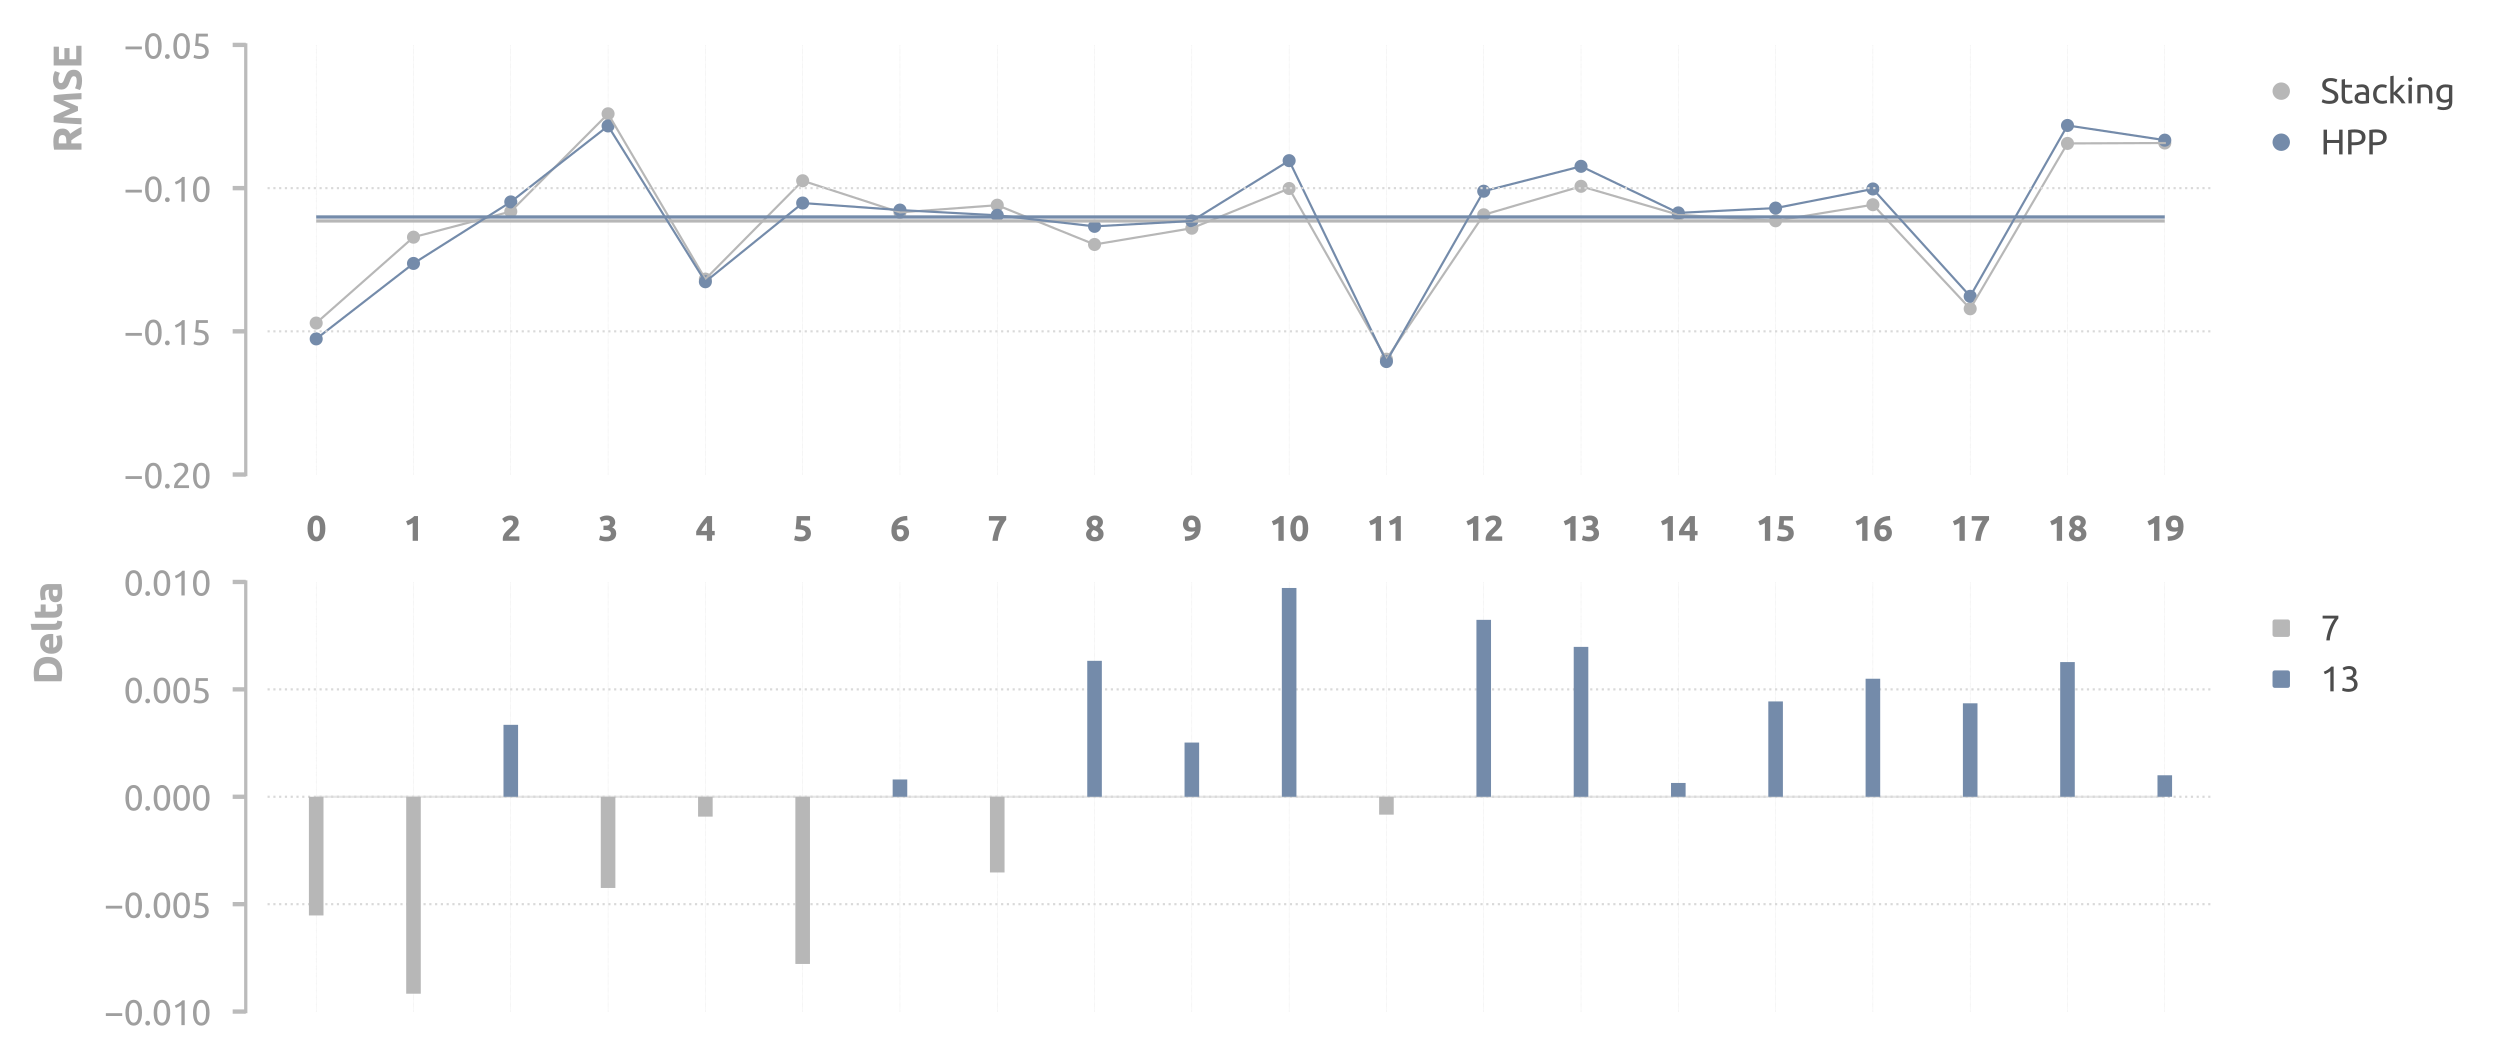 <?xml version="1.0" encoding="utf-8" standalone="no"?>
<!DOCTYPE svg PUBLIC "-//W3C//DTD SVG 1.1//EN"
  "http://www.w3.org/Graphics/SVG/1.1/DTD/svg11.dtd">
<svg xmlns:xlink="http://www.w3.org/1999/xlink" width="573.52pt" height="243.847pt" viewBox="0 0 573.52 243.847" xmlns="http://www.w3.org/2000/svg" version="1.1">
 <defs>
  <style type="text/css">*{stroke-linejoin: round; stroke-linecap: butt}</style>
 </defs>
 <g id="figure_1">
  <g id="patch_1">
   <path d="M 0 243.847 
L 573.52 243.847 
L 573.52 0 
L 0 0 
L 0 243.847 
z
" style="fill: none"/>
  </g>
  <g id="axes_1">
   <g id="patch_2">
    <path d="M 61.378 108.864 
L 507.778 108.864 
L 507.778 10.304 
L 61.378 10.304 
L 61.378 108.864 
z
" style="fill: none"/>
   </g>
   <g id="matplotlib.axis_1">
    <g id="xtick_1">
     <g id="line2d_1">
      <path d="M 72.538 108.864 
L 72.538 10.304 
" clip-path="url(#p7fbb2b6775)" style="fill: none; stroke-dasharray: 0.1,0.165; stroke-dashoffset: 0; stroke: #cccccc; stroke-width: 0.1"/>
     </g>
     <g id="text_1">
      <!-- 0 -->
      <g style="fill: #7f7f7f" transform="translate(70.267 124.071) scale(0.08 -0.08)">
       <defs>
        <path id="Ubuntu-Bold-30" d="M 3418 2227 
Q 3418 1107 2992 508 
Q 2566 -90 1818 -90 
Q 1069 -90 643 508 
Q 218 1107 218 2227 
Q 218 2784 330 3213 
Q 442 3642 653 3936 
Q 864 4230 1158 4384 
Q 1453 4538 1818 4538 
Q 2566 4538 2992 3939 
Q 3418 3341 3418 2227 
z
M 2445 2227 
Q 2445 2560 2413 2832 
Q 2381 3104 2310 3302 
Q 2240 3501 2118 3609 
Q 1997 3718 1818 3718 
Q 1638 3718 1520 3609 
Q 1402 3501 1328 3302 
Q 1254 3104 1222 2832 
Q 1190 2560 1190 2227 
Q 1190 1894 1222 1619 
Q 1254 1344 1328 1145 
Q 1402 947 1520 838 
Q 1638 730 1818 730 
Q 1997 730 2118 838 
Q 2240 947 2310 1145 
Q 2381 1344 2413 1619 
Q 2445 1894 2445 2227 
z
" transform="scale(0.016)"/>
       </defs>
       <use xlink:href="#Ubuntu-Bold-30"/>
      </g>
     </g>
    </g>
    <g id="xtick_2">
     <g id="line2d_2">
      <path d="M 94.858 108.864 
L 94.858 10.304 
" clip-path="url(#p7fbb2b6775)" style="fill: none; stroke-dasharray: 0.1,0.165; stroke-dashoffset: 0; stroke: #cccccc; stroke-width: 0.1"/>
     </g>
     <g id="text_2">
      <!-- 1 -->
      <g style="fill: #7f7f7f" transform="translate(92.587 124.071) scale(0.08 -0.08)">
       <defs>
        <path id="Ubuntu-Bold-31" d="M 448 3514 
Q 634 3590 835 3689 
Q 1037 3789 1229 3907 
Q 1421 4026 1597 4157 
Q 1773 4288 1914 4435 
L 2579 4435 
L 2579 0 
L 1626 0 
L 1626 3194 
Q 1434 3066 1197 2960 
Q 960 2854 736 2778 
L 448 3514 
z
" transform="scale(0.016)"/>
       </defs>
       <use xlink:href="#Ubuntu-Bold-31"/>
      </g>
     </g>
    </g>
    <g id="xtick_3">
     <g id="line2d_3">
      <path d="M 117.178 108.864 
L 117.178 10.304 
" clip-path="url(#p7fbb2b6775)" style="fill: none; stroke-dasharray: 0.1,0.165; stroke-dashoffset: 0; stroke: #cccccc; stroke-width: 0.1"/>
     </g>
     <g id="text_3">
      <!-- 2 -->
      <g style="fill: #7f7f7f" transform="translate(114.907 124.071) scale(0.08 -0.08)">
       <defs>
        <path id="Ubuntu-Bold-32" d="M 3174 3270 
Q 3174 3027 3078 2803 
Q 2982 2579 2828 2371 
Q 2675 2163 2483 1971 
Q 2291 1779 2106 1606 
Q 2010 1517 1898 1405 
Q 1786 1293 1683 1177 
Q 1581 1062 1501 963 
Q 1421 864 1402 800 
L 3309 800 
L 3309 0 
L 352 0 
Q 339 70 339 179 
Q 339 288 339 333 
Q 339 640 438 896 
Q 538 1152 698 1373 
Q 858 1594 1059 1786 
Q 1261 1978 1459 2170 
Q 1613 2317 1747 2448 
Q 1882 2579 1984 2704 
Q 2086 2829 2144 2953 
Q 2202 3078 2202 3206 
Q 2202 3488 2042 3603 
Q 1882 3718 1645 3718 
Q 1472 3718 1321 3664 
Q 1171 3610 1046 3536 
Q 922 3462 832 3388 
Q 742 3315 698 3270 
L 224 3936 
Q 506 4198 880 4368 
Q 1254 4538 1683 4538 
Q 2074 4538 2355 4448 
Q 2637 4358 2819 4195 
Q 3002 4032 3088 3798 
Q 3174 3565 3174 3270 
z
" transform="scale(0.016)"/>
       </defs>
       <use xlink:href="#Ubuntu-Bold-32"/>
      </g>
     </g>
    </g>
    <g id="xtick_4">
     <g id="line2d_4">
      <path d="M 139.498 108.864 
L 139.498 10.304 
" clip-path="url(#p7fbb2b6775)" style="fill: none; stroke-dasharray: 0.1,0.165; stroke-dashoffset: 0; stroke: #cccccc; stroke-width: 0.1"/>
     </g>
     <g id="text_4">
      <!-- 3 -->
      <g style="fill: #7f7f7f" transform="translate(137.227 124.071) scale(0.08 -0.08)">
       <defs>
        <path id="Ubuntu-Bold-33" d="M 1459 -96 
Q 1286 -96 1094 -73 
Q 902 -51 723 -12 
Q 544 26 397 70 
Q 250 115 166 154 
L 352 947 
Q 518 877 777 797 
Q 1037 717 1421 717 
Q 1862 717 2067 883 
Q 2272 1050 2272 1331 
Q 2272 1504 2198 1622 
Q 2125 1741 1997 1814 
Q 1869 1888 1693 1917 
Q 1517 1946 1318 1946 
L 947 1946 
L 947 2714 
L 1370 2714 
Q 1510 2714 1641 2739 
Q 1773 2765 1875 2825 
Q 1978 2886 2038 2992 
Q 2099 3098 2099 3258 
Q 2099 3379 2048 3468 
Q 1997 3558 1917 3616 
Q 1837 3674 1731 3702 
Q 1626 3731 1517 3731 
Q 1242 3731 1008 3648 
Q 774 3565 582 3443 
L 243 4141 
Q 346 4205 483 4275 
Q 621 4346 787 4403 
Q 954 4461 1142 4499 
Q 1331 4538 1542 4538 
Q 1933 4538 2217 4445 
Q 2502 4352 2688 4182 
Q 2874 4013 2963 3785 
Q 3053 3558 3053 3290 
Q 3053 3027 2905 2780 
Q 2758 2534 2509 2406 
Q 2854 2266 3043 1987 
Q 3232 1709 3232 1318 
Q 3232 1011 3129 752 
Q 3027 493 2809 304 
Q 2592 115 2256 9 
Q 1920 -96 1459 -96 
z
" transform="scale(0.016)"/>
       </defs>
       <use xlink:href="#Ubuntu-Bold-33"/>
      </g>
     </g>
    </g>
    <g id="xtick_5">
     <g id="line2d_5">
      <path d="M 161.818 108.864 
L 161.818 10.304 
" clip-path="url(#p7fbb2b6775)" style="fill: none; stroke-dasharray: 0.1,0.165; stroke-dashoffset: 0; stroke: #cccccc; stroke-width: 0.1"/>
     </g>
     <g id="text_5">
      <!-- 4 -->
      <g style="fill: #7f7f7f" transform="translate(159.547 124.071) scale(0.08 -0.08)">
       <defs>
        <path id="Ubuntu-Bold-34" d="M 2042 3270 
Q 1792 2944 1510 2560 
Q 1229 2176 1037 1773 
L 2042 1773 
L 2042 3270 
z
M 2976 4435 
L 2976 1773 
L 3450 1773 
L 3450 992 
L 2976 992 
L 2976 0 
L 2042 0 
L 2042 992 
L 128 992 
L 128 1690 
Q 269 1971 480 2326 
Q 691 2682 950 3056 
Q 1210 3430 1498 3788 
Q 1786 4147 2074 4435 
L 2976 4435 
z
" transform="scale(0.016)"/>
       </defs>
       <use xlink:href="#Ubuntu-Bold-34"/>
      </g>
     </g>
    </g>
    <g id="xtick_6">
     <g id="line2d_6">
      <path d="M 184.138 108.864 
L 184.138 10.304 
" clip-path="url(#p7fbb2b6775)" style="fill: none; stroke-dasharray: 0.1,0.165; stroke-dashoffset: 0; stroke: #cccccc; stroke-width: 0.1"/>
     </g>
     <g id="text_6">
      <!-- 5 -->
      <g style="fill: #7f7f7f" transform="translate(181.867 124.071) scale(0.08 -0.08)">
       <defs>
        <path id="Ubuntu-Bold-35" d="M 2304 1306 
Q 2304 1491 2221 1635 
Q 2138 1779 1933 1875 
Q 1728 1971 1382 2022 
Q 1037 2074 512 2074 
Q 582 2669 627 3283 
Q 672 3898 698 4435 
L 3098 4435 
L 3098 3635 
L 1498 3635 
Q 1485 3405 1469 3190 
Q 1453 2976 1434 2816 
Q 2368 2752 2813 2377 
Q 3258 2003 3258 1338 
Q 3258 1030 3149 768 
Q 3040 506 2822 314 
Q 2605 122 2275 13 
Q 1946 -96 1504 -96 
Q 1331 -96 1142 -73 
Q 954 -51 778 -16 
Q 602 19 461 57 
Q 320 96 243 134 
L 416 922 
Q 576 851 838 784 
Q 1101 717 1466 717 
Q 1907 717 2105 893 
Q 2304 1069 2304 1306 
z
" transform="scale(0.016)"/>
       </defs>
       <use xlink:href="#Ubuntu-Bold-35"/>
      </g>
     </g>
    </g>
    <g id="xtick_7">
     <g id="line2d_7">
      <path d="M 206.458 108.864 
L 206.458 10.304 
" clip-path="url(#p7fbb2b6775)" style="fill: none; stroke-dasharray: 0.1,0.165; stroke-dashoffset: 0; stroke: #cccccc; stroke-width: 0.1"/>
     </g>
     <g id="text_7">
      <!-- 6 -->
      <g style="fill: #7f7f7f" transform="translate(204.187 124.071) scale(0.08 -0.08)">
       <defs>
        <path id="Ubuntu-Bold-36" d="M 1754 2086 
Q 1613 2086 1453 2060 
Q 1293 2035 1203 1990 
Q 1203 1965 1200 1913 
Q 1197 1862 1197 1824 
Q 1197 1594 1229 1389 
Q 1261 1184 1337 1030 
Q 1414 877 1542 790 
Q 1670 704 1862 704 
Q 2022 704 2134 771 
Q 2246 838 2320 940 
Q 2394 1043 2429 1168 
Q 2464 1293 2464 1408 
Q 2464 1734 2301 1910 
Q 2138 2086 1754 2086 
z
M 1875 2829 
Q 2291 2829 2582 2717 
Q 2874 2605 3059 2413 
Q 3245 2221 3328 1965 
Q 3411 1709 3411 1421 
Q 3411 1165 3318 896 
Q 3226 627 3037 409 
Q 2848 192 2557 51 
Q 2266 -90 1869 -90 
Q 1069 -90 653 416 
Q 237 922 237 1811 
Q 237 2451 435 2944 
Q 634 3437 1002 3773 
Q 1370 4109 1891 4285 
Q 2413 4461 3066 4467 
Q 3078 4269 3091 4080 
Q 3104 3891 3117 3686 
Q 2790 3680 2505 3625 
Q 2221 3571 1987 3456 
Q 1754 3341 1581 3158 
Q 1408 2976 1312 2714 
Q 1453 2778 1600 2803 
Q 1747 2829 1875 2829 
z
" transform="scale(0.016)"/>
       </defs>
       <use xlink:href="#Ubuntu-Bold-36"/>
      </g>
     </g>
    </g>
    <g id="xtick_8">
     <g id="line2d_8">
      <path d="M 228.778 108.864 
L 228.778 10.304 
" clip-path="url(#p7fbb2b6775)" style="fill: none; stroke-dasharray: 0.1,0.165; stroke-dashoffset: 0; stroke: #cccccc; stroke-width: 0.1"/>
     </g>
     <g id="text_8">
      <!-- 7 -->
      <g style="fill: #7f7f7f" transform="translate(226.507 124.071) scale(0.08 -0.08)">
       <defs>
        <path id="Ubuntu-Bold-37" d="M 909 0 
Q 947 467 1068 972 
Q 1190 1478 1366 1964 
Q 1542 2451 1760 2883 
Q 1978 3315 2202 3629 
L 275 3629 
L 275 4442 
L 3379 4442 
L 3379 3750 
Q 3174 3526 2928 3129 
Q 2682 2733 2461 2230 
Q 2240 1728 2077 1152 
Q 1914 576 1875 0 
L 909 0 
z
" transform="scale(0.016)"/>
       </defs>
       <use xlink:href="#Ubuntu-Bold-37"/>
      </g>
     </g>
    </g>
    <g id="xtick_9">
     <g id="line2d_9">
      <path d="M 251.098 108.864 
L 251.098 10.304 
" clip-path="url(#p7fbb2b6775)" style="fill: none; stroke-dasharray: 0.1,0.165; stroke-dashoffset: 0; stroke: #cccccc; stroke-width: 0.1"/>
     </g>
     <g id="text_9">
      <!-- 8 -->
      <g style="fill: #7f7f7f" transform="translate(248.827 124.071) scale(0.08 -0.08)">
       <defs>
        <path id="Ubuntu-Bold-38" d="M 3392 1235 
Q 3392 947 3293 707 
Q 3194 467 2995 288 
Q 2797 109 2499 9 
Q 2202 -90 1811 -90 
Q 1363 -90 1065 35 
Q 768 160 585 345 
Q 403 531 326 752 
Q 250 973 250 1158 
Q 250 1350 301 1510 
Q 352 1670 441 1801 
Q 531 1933 643 2041 
Q 755 2150 883 2246 
Q 608 2470 477 2688 
Q 346 2906 346 3245 
Q 346 3501 451 3737 
Q 557 3974 749 4150 
Q 941 4326 1213 4432 
Q 1485 4538 1818 4538 
Q 2208 4538 2486 4426 
Q 2765 4314 2944 4141 
Q 3123 3968 3203 3753 
Q 3283 3539 3283 3328 
Q 3283 3021 3120 2755 
Q 2957 2490 2714 2336 
Q 3078 2099 3235 1840 
Q 3392 1581 3392 1235 
z
M 1178 1197 
Q 1178 1120 1213 1027 
Q 1248 934 1325 857 
Q 1402 781 1523 729 
Q 1645 678 1818 678 
Q 2150 678 2304 838 
Q 2458 998 2458 1197 
Q 2458 1344 2390 1459 
Q 2323 1574 2208 1660 
Q 2093 1747 1936 1814 
Q 1779 1882 1600 1939 
Q 1421 1805 1299 1625 
Q 1178 1446 1178 1197 
z
M 2362 3302 
Q 2362 3373 2333 3453 
Q 2304 3533 2237 3603 
Q 2170 3674 2067 3722 
Q 1965 3770 1818 3770 
Q 1677 3770 1574 3725 
Q 1472 3680 1405 3606 
Q 1338 3533 1306 3449 
Q 1274 3366 1274 3290 
Q 1274 3085 1424 2905 
Q 1574 2726 1939 2598 
Q 2144 2726 2253 2892 
Q 2362 3059 2362 3302 
z
" transform="scale(0.016)"/>
       </defs>
       <use xlink:href="#Ubuntu-Bold-38"/>
      </g>
     </g>
    </g>
    <g id="xtick_10">
     <g id="line2d_10">
      <path d="M 273.418 108.864 
L 273.418 10.304 
" clip-path="url(#p7fbb2b6775)" style="fill: none; stroke-dasharray: 0.1,0.165; stroke-dashoffset: 0; stroke: #cccccc; stroke-width: 0.1"/>
     </g>
     <g id="text_10">
      <!-- 9 -->
      <g style="fill: #7f7f7f" transform="translate(271.147 124.071) scale(0.08 -0.08)">
       <defs>
        <path id="Ubuntu-Bold-39" d="M 1850 2381 
Q 1997 2381 2157 2409 
Q 2317 2438 2394 2490 
L 2394 2547 
Q 2394 2573 2397 2598 
Q 2400 2624 2400 2643 
Q 2394 2874 2362 3075 
Q 2330 3277 2253 3427 
Q 2176 3578 2045 3664 
Q 1914 3750 1722 3750 
Q 1568 3750 1453 3686 
Q 1338 3622 1267 3520 
Q 1197 3418 1161 3296 
Q 1126 3174 1126 3059 
Q 1126 2714 1296 2547 
Q 1466 2381 1850 2381 
z
M 2317 1760 
Q 2182 1696 2019 1667 
Q 1856 1638 1741 1638 
Q 1325 1638 1030 1737 
Q 736 1837 547 2019 
Q 358 2202 268 2458 
Q 179 2714 179 3021 
Q 179 3277 265 3545 
Q 352 3814 537 4035 
Q 723 4256 1008 4400 
Q 1293 4544 1696 4544 
Q 2522 4544 2941 4035 
Q 3360 3526 3360 2573 
Q 3360 1946 3197 1466 
Q 3034 986 2691 659 
Q 2349 333 1817 163 
Q 1286 -6 557 -13 
Q 550 192 537 384 
Q 525 576 512 781 
Q 877 787 1171 835 
Q 1466 883 1690 995 
Q 1914 1107 2070 1292 
Q 2227 1478 2317 1760 
z
" transform="scale(0.016)"/>
       </defs>
       <use xlink:href="#Ubuntu-Bold-39"/>
      </g>
     </g>
    </g>
    <g id="xtick_11">
     <g id="line2d_11">
      <path d="M 295.738 108.864 
L 295.738 10.304 
" clip-path="url(#p7fbb2b6775)" style="fill: none; stroke-dasharray: 0.1,0.165; stroke-dashoffset: 0; stroke: #cccccc; stroke-width: 0.1"/>
     </g>
     <g id="text_11">
      <!-- 10 -->
      <g style="fill: #7f7f7f" transform="translate(291.195 124.071) scale(0.08 -0.08)">
       <use xlink:href="#Ubuntu-Bold-31"/>
       <use xlink:href="#Ubuntu-Bold-30" x="56.8"/>
      </g>
     </g>
    </g>
    <g id="xtick_12">
     <g id="line2d_12">
      <path d="M 318.058 108.864 
L 318.058 10.304 
" clip-path="url(#p7fbb2b6775)" style="fill: none; stroke-dasharray: 0.1,0.165; stroke-dashoffset: 0; stroke: #cccccc; stroke-width: 0.1"/>
     </g>
     <g id="text_12">
      <!-- 11 -->
      <g style="fill: #7f7f7f" transform="translate(313.515 124.071) scale(0.08 -0.08)">
       <use xlink:href="#Ubuntu-Bold-31"/>
       <use xlink:href="#Ubuntu-Bold-31" x="56.8"/>
      </g>
     </g>
    </g>
    <g id="xtick_13">
     <g id="line2d_13">
      <path d="M 340.378 108.864 
L 340.378 10.304 
" clip-path="url(#p7fbb2b6775)" style="fill: none; stroke-dasharray: 0.1,0.165; stroke-dashoffset: 0; stroke: #cccccc; stroke-width: 0.1"/>
     </g>
     <g id="text_13">
      <!-- 12 -->
      <g style="fill: #7f7f7f" transform="translate(335.835 124.071) scale(0.08 -0.08)">
       <use xlink:href="#Ubuntu-Bold-31"/>
       <use xlink:href="#Ubuntu-Bold-32" x="56.8"/>
      </g>
     </g>
    </g>
    <g id="xtick_14">
     <g id="line2d_14">
      <path d="M 362.698 108.864 
L 362.698 10.304 
" clip-path="url(#p7fbb2b6775)" style="fill: none; stroke-dasharray: 0.1,0.165; stroke-dashoffset: 0; stroke: #cccccc; stroke-width: 0.1"/>
     </g>
     <g id="text_14">
      <!-- 13 -->
      <g style="fill: #7f7f7f" transform="translate(358.155 124.071) scale(0.08 -0.08)">
       <use xlink:href="#Ubuntu-Bold-31"/>
       <use xlink:href="#Ubuntu-Bold-33" x="56.8"/>
      </g>
     </g>
    </g>
    <g id="xtick_15">
     <g id="line2d_15">
      <path d="M 385.018 108.864 
L 385.018 10.304 
" clip-path="url(#p7fbb2b6775)" style="fill: none; stroke-dasharray: 0.1,0.165; stroke-dashoffset: 0; stroke: #cccccc; stroke-width: 0.1"/>
     </g>
     <g id="text_15">
      <!-- 14 -->
      <g style="fill: #7f7f7f" transform="translate(380.475 124.071) scale(0.08 -0.08)">
       <use xlink:href="#Ubuntu-Bold-31"/>
       <use xlink:href="#Ubuntu-Bold-34" x="56.8"/>
      </g>
     </g>
    </g>
    <g id="xtick_16">
     <g id="line2d_16">
      <path d="M 407.338 108.864 
L 407.338 10.304 
" clip-path="url(#p7fbb2b6775)" style="fill: none; stroke-dasharray: 0.1,0.165; stroke-dashoffset: 0; stroke: #cccccc; stroke-width: 0.1"/>
     </g>
     <g id="text_16">
      <!-- 15 -->
      <g style="fill: #7f7f7f" transform="translate(402.795 124.071) scale(0.08 -0.08)">
       <use xlink:href="#Ubuntu-Bold-31"/>
       <use xlink:href="#Ubuntu-Bold-35" x="56.8"/>
      </g>
     </g>
    </g>
    <g id="xtick_17">
     <g id="line2d_17">
      <path d="M 429.658 108.864 
L 429.658 10.304 
" clip-path="url(#p7fbb2b6775)" style="fill: none; stroke-dasharray: 0.1,0.165; stroke-dashoffset: 0; stroke: #cccccc; stroke-width: 0.1"/>
     </g>
     <g id="text_17">
      <!-- 16 -->
      <g style="fill: #7f7f7f" transform="translate(425.115 124.071) scale(0.08 -0.08)">
       <use xlink:href="#Ubuntu-Bold-31"/>
       <use xlink:href="#Ubuntu-Bold-36" x="56.8"/>
      </g>
     </g>
    </g>
    <g id="xtick_18">
     <g id="line2d_18">
      <path d="M 451.978 108.864 
L 451.978 10.304 
" clip-path="url(#p7fbb2b6775)" style="fill: none; stroke-dasharray: 0.1,0.165; stroke-dashoffset: 0; stroke: #cccccc; stroke-width: 0.1"/>
     </g>
     <g id="text_18">
      <!-- 17 -->
      <g style="fill: #7f7f7f" transform="translate(447.435 124.071) scale(0.08 -0.08)">
       <use xlink:href="#Ubuntu-Bold-31"/>
       <use xlink:href="#Ubuntu-Bold-37" x="56.8"/>
      </g>
     </g>
    </g>
    <g id="xtick_19">
     <g id="line2d_19">
      <path d="M 474.298 108.864 
L 474.298 10.304 
" clip-path="url(#p7fbb2b6775)" style="fill: none; stroke-dasharray: 0.1,0.165; stroke-dashoffset: 0; stroke: #cccccc; stroke-width: 0.1"/>
     </g>
     <g id="text_19">
      <!-- 18 -->
      <g style="fill: #7f7f7f" transform="translate(469.755 124.071) scale(0.08 -0.08)">
       <use xlink:href="#Ubuntu-Bold-31"/>
       <use xlink:href="#Ubuntu-Bold-38" x="56.8"/>
      </g>
     </g>
    </g>
    <g id="xtick_20">
     <g id="line2d_20">
      <path d="M 496.618 108.864 
L 496.618 10.304 
" clip-path="url(#p7fbb2b6775)" style="fill: none; stroke-dasharray: 0.1,0.165; stroke-dashoffset: 0; stroke: #cccccc; stroke-width: 0.1"/>
     </g>
     <g id="text_20">
      <!-- 19 -->
      <g style="fill: #7f7f7f" transform="translate(492.075 124.071) scale(0.08 -0.08)">
       <use xlink:href="#Ubuntu-Bold-31"/>
       <use xlink:href="#Ubuntu-Bold-39" x="56.8"/>
      </g>
     </g>
    </g>
   </g>
   <g id="matplotlib.axis_2">
    <g id="ytick_1">
     <g id="line2d_21">
      <defs>
       <path id="m2877e80058" d="M 0 0 
L -3 0 
" style="stroke: #bbbbbb"/>
      </defs>
      <g>
       <use xlink:href="#m2877e80058" x="56.378" y="108.864" style="fill: #bbbbbb; stroke: #bbbbbb"/>
      </g>
     </g>
     <g id="text_21">
      <!-- −0.20 -->
      <g style="fill: #9f9f9f" transform="translate(28.361 111.968) scale(0.08 -0.08)">
       <defs>
        <path id="Ubuntu-2212" d="M 339 2138 
L 3270 2138 
L 3270 1632 
L 339 1632 
L 339 2138 
z
" transform="scale(0.016)"/>
        <path id="Ubuntu-30" d="M 320 2221 
Q 320 3334 713 3936 
Q 1107 4538 1805 4538 
Q 2502 4538 2896 3936 
Q 3290 3334 3290 2221 
Q 3290 1107 2896 505 
Q 2502 -96 1805 -96 
Q 1107 -96 713 505 
Q 320 1107 320 2221 
z
M 2662 2221 
Q 2662 2586 2620 2912 
Q 2579 3238 2480 3481 
Q 2381 3725 2214 3869 
Q 2048 4013 1805 4013 
Q 1562 4013 1395 3869 
Q 1229 3725 1129 3481 
Q 1030 3238 988 2912 
Q 947 2586 947 2221 
Q 947 1856 988 1529 
Q 1030 1203 1129 960 
Q 1229 717 1395 573 
Q 1562 429 1805 429 
Q 2048 429 2214 573 
Q 2381 717 2480 960 
Q 2579 1203 2620 1529 
Q 2662 1856 2662 2221 
z
" transform="scale(0.016)"/>
        <path id="Ubuntu-2e" d="M 1216 346 
Q 1216 173 1101 45 
Q 986 -83 787 -83 
Q 589 -83 473 45 
Q 358 173 358 346 
Q 358 518 473 646 
Q 589 774 787 774 
Q 986 774 1101 646 
Q 1216 518 1216 346 
z
" transform="scale(0.016)"/>
        <path id="Ubuntu-32" d="M 2989 3302 
Q 2989 3072 2896 2857 
Q 2803 2643 2649 2435 
Q 2496 2227 2304 2025 
Q 2112 1824 1920 1632 
Q 1811 1523 1667 1376 
Q 1523 1229 1395 1069 
Q 1267 909 1180 761 
Q 1094 614 1094 506 
L 3136 506 
L 3136 0 
L 448 0 
Q 442 38 442 76 
Q 442 115 442 147 
Q 442 448 541 707 
Q 640 966 800 1196 
Q 960 1427 1158 1632 
Q 1357 1837 1549 2029 
Q 1709 2182 1853 2332 
Q 1997 2483 2109 2633 
Q 2221 2784 2288 2944 
Q 2355 3104 2355 3283 
Q 2355 3475 2294 3609 
Q 2234 3744 2131 3833 
Q 2029 3923 1891 3964 
Q 1754 4006 1600 4006 
Q 1414 4006 1260 3955 
Q 1107 3904 985 3837 
Q 864 3770 781 3696 
Q 698 3622 653 3584 
L 358 4006 
Q 416 4070 531 4163 
Q 646 4256 806 4339 
Q 966 4422 1164 4480 
Q 1363 4538 1594 4538 
Q 2291 4538 2640 4214 
Q 2989 3891 2989 3302 
z
" transform="scale(0.016)"/>
       </defs>
       <use xlink:href="#Ubuntu-2212"/>
       <use xlink:href="#Ubuntu-30" x="56.4"/>
       <use xlink:href="#Ubuntu-2e" x="112.8"/>
       <use xlink:href="#Ubuntu-32" x="137.4"/>
       <use xlink:href="#Ubuntu-30" x="193.8"/>
      </g>
     </g>
    </g>
    <g id="ytick_2">
     <g id="line2d_22">
      <g>
       <use xlink:href="#m2877e80058" x="56.378" y="76.01" style="fill: #bbbbbb; stroke: #bbbbbb"/>
      </g>
     </g>
     <g id="text_22">
      <!-- −0.15 -->
      <g style="fill: #9f9f9f" transform="translate(28.361 79.114) scale(0.08 -0.08)">
       <defs>
        <path id="Ubuntu-31" d="M 595 3520 
Q 960 3661 1305 3881 
Q 1651 4102 1939 4435 
L 2362 4435 
L 2362 0 
L 1766 0 
L 1766 3610 
Q 1690 3539 1578 3462 
Q 1466 3386 1334 3315 
Q 1203 3245 1059 3181 
Q 915 3117 781 3072 
L 595 3520 
z
" transform="scale(0.016)"/>
        <path id="Ubuntu-35" d="M 1274 2726 
Q 2240 2688 2691 2304 
Q 3142 1920 3142 1261 
Q 3142 966 3043 716 
Q 2944 467 2742 288 
Q 2541 109 2233 6 
Q 1926 -96 1504 -96 
Q 1338 -96 1165 -70 
Q 992 -45 845 -6 
Q 698 32 582 70 
Q 467 109 416 134 
L 531 653 
Q 640 602 886 518 
Q 1133 435 1491 435 
Q 1779 435 1974 499 
Q 2170 563 2291 672 
Q 2413 781 2467 925 
Q 2522 1069 2522 1229 
Q 2522 1472 2438 1661 
Q 2355 1850 2144 1978 
Q 1933 2106 1581 2173 
Q 1229 2240 691 2240 
Q 730 2554 752 2829 
Q 774 3104 793 3366 
Q 813 3629 825 3888 
Q 838 4147 851 4435 
L 2989 4435 
L 2989 3930 
L 1370 3930 
Q 1363 3834 1350 3670 
Q 1338 3507 1325 3331 
Q 1312 3155 1299 2988 
Q 1286 2822 1274 2726 
z
" transform="scale(0.016)"/>
       </defs>
       <use xlink:href="#Ubuntu-2212"/>
       <use xlink:href="#Ubuntu-30" x="56.4"/>
       <use xlink:href="#Ubuntu-2e" x="112.8"/>
       <use xlink:href="#Ubuntu-31" x="137.4"/>
       <use xlink:href="#Ubuntu-35" x="193.8"/>
      </g>
     </g>
    </g>
    <g id="ytick_3">
     <g id="line2d_23">
      <g>
       <use xlink:href="#m2877e80058" x="56.378" y="43.157" style="fill: #bbbbbb; stroke: #bbbbbb"/>
      </g>
     </g>
     <g id="text_23">
      <!-- −0.10 -->
      <g style="fill: #9f9f9f" transform="translate(28.361 46.261) scale(0.08 -0.08)">
       <use xlink:href="#Ubuntu-2212"/>
       <use xlink:href="#Ubuntu-30" x="56.4"/>
       <use xlink:href="#Ubuntu-2e" x="112.8"/>
       <use xlink:href="#Ubuntu-31" x="137.4"/>
       <use xlink:href="#Ubuntu-30" x="193.8"/>
      </g>
     </g>
    </g>
    <g id="ytick_4">
     <g id="line2d_24">
      <g>
       <use xlink:href="#m2877e80058" x="56.378" y="10.304" style="fill: #bbbbbb; stroke: #bbbbbb"/>
      </g>
     </g>
     <g id="text_24">
      <!-- −0.05 -->
      <g style="fill: #9f9f9f" transform="translate(28.361 13.408) scale(0.08 -0.08)">
       <use xlink:href="#Ubuntu-2212"/>
       <use xlink:href="#Ubuntu-30" x="56.4"/>
       <use xlink:href="#Ubuntu-2e" x="112.8"/>
       <use xlink:href="#Ubuntu-30" x="137.4"/>
       <use xlink:href="#Ubuntu-35" x="193.8"/>
      </g>
     </g>
    </g>
    <g id="text_25">
     <!-- RMSE -->
     <g style="fill: #aaaaaa" transform="translate(18.696 35.072) rotate(-90) scale(0.09 -0.09)">
      <defs>
       <path id="Ubuntu-Bold-52" d="M 1811 4486 
Q 2810 4486 3341 4131 
Q 3872 3776 3872 3027 
Q 3872 2560 3657 2269 
Q 3443 1978 3040 1811 
Q 3174 1645 3321 1430 
Q 3469 1216 3613 982 
Q 3757 749 3891 496 
Q 4026 243 4141 0 
L 3021 0 
Q 2899 218 2774 442 
Q 2650 666 2518 877 
Q 2387 1088 2259 1277 
Q 2131 1466 2003 1619 
L 1510 1619 
L 1510 0 
L 512 0 
L 512 4371 
Q 838 4435 1187 4460 
Q 1536 4486 1811 4486 
z
M 1869 3635 
Q 1760 3635 1673 3628 
Q 1587 3622 1510 3616 
L 1510 2413 
L 1792 2413 
Q 2355 2413 2598 2553 
Q 2842 2694 2842 3034 
Q 2842 3360 2595 3497 
Q 2349 3635 1869 3635 
z
" transform="scale(0.016)"/>
       <path id="Ubuntu-Bold-4d" d="M 1690 4435 
Q 1805 4224 1955 3913 
Q 2106 3603 2269 3241 
Q 2432 2880 2592 2502 
Q 2752 2125 2893 1792 
Q 3034 2125 3194 2502 
Q 3354 2880 3517 3241 
Q 3680 3603 3830 3913 
Q 3981 4224 4096 4435 
L 5005 4435 
Q 5069 3994 5123 3446 
Q 5178 2899 5219 2307 
Q 5261 1715 5296 1120 
Q 5331 525 5357 0 
L 4384 0 
Q 4365 646 4333 1408 
Q 4301 2170 4237 2944 
Q 4122 2675 3981 2348 
Q 3840 2022 3702 1696 
Q 3565 1370 3437 1072 
Q 3309 774 3219 563 
L 2522 563 
Q 2432 774 2304 1072 
Q 2176 1370 2038 1696 
Q 1901 2022 1760 2348 
Q 1619 2675 1504 2944 
Q 1440 2170 1408 1408 
Q 1376 646 1357 0 
L 384 0 
Q 410 525 445 1120 
Q 480 1715 521 2307 
Q 563 2899 617 3446 
Q 672 3994 736 4435 
L 1690 4435 
z
" transform="scale(0.016)"/>
       <path id="Ubuntu-Bold-53" d="M 1722 762 
Q 1933 762 2070 797 
Q 2208 832 2291 893 
Q 2374 954 2406 1037 
Q 2438 1120 2438 1222 
Q 2438 1440 2233 1584 
Q 2029 1728 1530 1894 
Q 1312 1971 1094 2070 
Q 877 2170 704 2320 
Q 531 2470 422 2684 
Q 314 2899 314 3206 
Q 314 3514 429 3760 
Q 544 4006 755 4179 
Q 966 4352 1267 4445 
Q 1568 4538 1946 4538 
Q 2394 4538 2720 4442 
Q 3046 4346 3258 4230 
L 2970 3443 
Q 2784 3539 2557 3612 
Q 2330 3686 2010 3686 
Q 1651 3686 1494 3587 
Q 1338 3488 1338 3283 
Q 1338 3162 1395 3078 
Q 1453 2995 1558 2928 
Q 1664 2861 1801 2806 
Q 1939 2752 2106 2694 
Q 2451 2566 2707 2441 
Q 2963 2317 3132 2150 
Q 3302 1984 3385 1760 
Q 3469 1536 3469 1216 
Q 3469 595 3033 252 
Q 2598 -90 1722 -90 
Q 1427 -90 1190 -54 
Q 954 -19 771 32 
Q 589 83 457 140 
Q 326 198 237 250 
L 518 1043 
Q 717 934 1008 848 
Q 1299 762 1722 762 
z
" transform="scale(0.016)"/>
       <path id="Ubuntu-Bold-45" d="M 512 0 
L 512 4435 
L 3507 4435 
L 3507 3597 
L 1510 3597 
L 1510 2726 
L 3283 2726 
L 3283 1907 
L 1510 1907 
L 1510 838 
L 3654 838 
L 3654 0 
L 512 0 
z
" transform="scale(0.016)"/>
      </defs>
      <use xlink:href="#Ubuntu-Bold-52"/>
      <use xlink:href="#Ubuntu-Bold-4d" x="66.7"/>
      <use xlink:href="#Ubuntu-Bold-53" x="156.4"/>
      <use xlink:href="#Ubuntu-Bold-45" x="214.6"/>
     </g>
    </g>
   </g>
   <g id="PathCollection_1">
    <defs>
     <path id="m0b61a136e9" d="M 0 1 
C 0.265 1 0.52 0.895 0.707 0.707 
C 0.895 0.52 1 0.265 1 0 
C 1 -0.265 0.895 -0.52 0.707 -0.707 
C 0.52 -0.895 0.265 -1 0 -1 
C -0.265 -1 -0.52 -0.895 -0.707 -0.707 
C -0.895 -0.52 -1 -0.265 -1 0 
C -1 0.265 -0.895 0.52 -0.707 0.707 
C -0.52 0.895 -0.265 1 0 1 
z
" style="stroke: #b7b7b7"/>
    </defs>
    <g clip-path="url(#p7fbb2b6775)">
     <use xlink:href="#m0b61a136e9" x="72.538" y="74.112" style="fill: #b7b7b7; stroke: #b7b7b7"/>
     <use xlink:href="#m0b61a136e9" x="94.858" y="54.409" style="fill: #b7b7b7; stroke: #b7b7b7"/>
     <use xlink:href="#m0b61a136e9" x="117.178" y="48.52" style="fill: #b7b7b7; stroke: #b7b7b7"/>
     <use xlink:href="#m0b61a136e9" x="139.498" y="26.104" style="fill: #b7b7b7; stroke: #b7b7b7"/>
     <use xlink:href="#m0b61a136e9" x="161.818" y="64.026" style="fill: #b7b7b7; stroke: #b7b7b7"/>
     <use xlink:href="#m0b61a136e9" x="184.138" y="41.466" style="fill: #b7b7b7; stroke: #b7b7b7"/>
     <use xlink:href="#m0b61a136e9" x="206.458" y="48.721" style="fill: #b7b7b7; stroke: #b7b7b7"/>
     <use xlink:href="#m0b61a136e9" x="228.778" y="47.073" style="fill: #b7b7b7; stroke: #b7b7b7"/>
     <use xlink:href="#m0b61a136e9" x="251.098" y="56.086" style="fill: #b7b7b7; stroke: #b7b7b7"/>
     <use xlink:href="#m0b61a136e9" x="273.418" y="52.355" style="fill: #b7b7b7; stroke: #b7b7b7"/>
     <use xlink:href="#m0b61a136e9" x="295.738" y="43.241" style="fill: #b7b7b7; stroke: #b7b7b7"/>
     <use xlink:href="#m0b61a136e9" x="318.058" y="82.4" style="fill: #b7b7b7; stroke: #b7b7b7"/>
     <use xlink:href="#m0b61a136e9" x="340.378" y="49.276" style="fill: #b7b7b7; stroke: #b7b7b7"/>
     <use xlink:href="#m0b61a136e9" x="362.698" y="42.741" style="fill: #b7b7b7; stroke: #b7b7b7"/>
     <use xlink:href="#m0b61a136e9" x="385.018" y="49.263" style="fill: #b7b7b7; stroke: #b7b7b7"/>
     <use xlink:href="#m0b61a136e9" x="407.338" y="50.65" style="fill: #b7b7b7; stroke: #b7b7b7"/>
     <use xlink:href="#m0b61a136e9" x="429.658" y="46.961" style="fill: #b7b7b7; stroke: #b7b7b7"/>
     <use xlink:href="#m0b61a136e9" x="451.978" y="70.836" style="fill: #b7b7b7; stroke: #b7b7b7"/>
     <use xlink:href="#m0b61a136e9" x="474.298" y="32.901" style="fill: #b7b7b7; stroke: #b7b7b7"/>
     <use xlink:href="#m0b61a136e9" x="496.618" y="32.81" style="fill: #b7b7b7; stroke: #b7b7b7"/>
    </g>
   </g>
   <g id="PathCollection_2">
    <defs>
     <path id="mf9f6820b5e" d="M 0 1 
C 0.265 1 0.52 0.895 0.707 0.707 
C 0.895 0.52 1 0.265 1 0 
C 1 -0.265 0.895 -0.52 0.707 -0.707 
C 0.52 -0.895 0.265 -1 0 -1 
C -0.265 -1 -0.52 -0.895 -0.707 -0.707 
C -0.895 -0.52 -1 -0.265 -1 0 
C -1 0.265 -0.895 0.52 -0.707 0.707 
C -0.52 0.895 -0.265 1 0 1 
z
" style="stroke: #748baa"/>
    </defs>
    <g clip-path="url(#p7fbb2b6775)">
     <use xlink:href="#mf9f6820b5e" x="72.538" y="77.743" style="fill: #748baa; stroke: #748baa"/>
     <use xlink:href="#mf9f6820b5e" x="94.858" y="60.434" style="fill: #748baa; stroke: #748baa"/>
     <use xlink:href="#mf9f6820b5e" x="117.178" y="46.32" style="fill: #748baa; stroke: #748baa"/>
     <use xlink:href="#mf9f6820b5e" x="139.498" y="28.894" style="fill: #748baa; stroke: #748baa"/>
     <use xlink:href="#mf9f6820b5e" x="161.818" y="64.634" style="fill: #748baa; stroke: #748baa"/>
     <use xlink:href="#mf9f6820b5e" x="184.138" y="46.58" style="fill: #748baa; stroke: #748baa"/>
     <use xlink:href="#mf9f6820b5e" x="206.458" y="48.192" style="fill: #748baa; stroke: #748baa"/>
     <use xlink:href="#mf9f6820b5e" x="228.778" y="49.389" style="fill: #748baa; stroke: #748baa"/>
     <use xlink:href="#mf9f6820b5e" x="251.098" y="51.928" style="fill: #748baa; stroke: #748baa"/>
     <use xlink:href="#mf9f6820b5e" x="273.418" y="50.697" style="fill: #748baa; stroke: #748baa"/>
     <use xlink:href="#mf9f6820b5e" x="295.738" y="36.855" style="fill: #748baa; stroke: #748baa"/>
     <use xlink:href="#mf9f6820b5e" x="318.058" y="82.947" style="fill: #748baa; stroke: #748baa"/>
     <use xlink:href="#mf9f6820b5e" x="340.378" y="43.864" style="fill: #748baa; stroke: #748baa"/>
     <use xlink:href="#mf9f6820b5e" x="362.698" y="38.156" style="fill: #748baa; stroke: #748baa"/>
     <use xlink:href="#mf9f6820b5e" x="385.018" y="48.84" style="fill: #748baa; stroke: #748baa"/>
     <use xlink:href="#mf9f6820b5e" x="407.338" y="47.734" style="fill: #748baa; stroke: #748baa"/>
     <use xlink:href="#mf9f6820b5e" x="429.658" y="43.351" style="fill: #748baa; stroke: #748baa"/>
     <use xlink:href="#mf9f6820b5e" x="451.978" y="67.977" style="fill: #748baa; stroke: #748baa"/>
     <use xlink:href="#mf9f6820b5e" x="474.298" y="28.781" style="fill: #748baa; stroke: #748baa"/>
     <use xlink:href="#mf9f6820b5e" x="496.618" y="32.153" style="fill: #748baa; stroke: #748baa"/>
    </g>
   </g>
   <g id="line2d_25">
    <path d="M 72.538 74.112 
L 94.858 54.409 
L 117.178 48.52 
L 139.498 26.104 
L 161.818 64.026 
L 184.138 41.466 
L 206.458 48.721 
L 228.778 47.073 
L 251.098 56.086 
L 273.418 52.355 
L 295.738 43.241 
L 318.058 82.4 
L 340.378 49.276 
L 362.698 42.741 
L 385.018 49.263 
L 407.338 50.65 
L 429.658 46.961 
L 451.978 70.836 
L 474.298 32.901 
L 496.618 32.81 
" clip-path="url(#p7fbb2b6775)" style="fill: none; stroke: #b7b7b7; stroke-width: 0.5; stroke-linecap: square"/>
   </g>
   <g id="LineCollection_1">
    <path d="M 72.538 50.698 
L 496.618 50.698 
" clip-path="url(#p7fbb2b6775)" style="fill: none; stroke: #b7b7b7; stroke-width: 0.75"/>
   </g>
   <g id="line2d_26">
    <path d="M 72.538 77.743 
L 94.858 60.434 
L 117.178 46.32 
L 139.498 28.894 
L 161.818 64.634 
L 184.138 46.58 
L 206.458 48.192 
L 228.778 49.389 
L 251.098 51.928 
L 273.418 50.697 
L 295.738 36.855 
L 318.058 82.947 
L 340.378 43.864 
L 362.698 38.156 
L 385.018 48.84 
L 407.338 47.734 
L 429.658 43.351 
L 451.978 67.977 
L 474.298 28.781 
L 496.618 32.153 
" clip-path="url(#p7fbb2b6775)" style="fill: none; stroke: #748baa; stroke-width: 0.5; stroke-linecap: square"/>
   </g>
   <g id="LineCollection_2">
    <path d="M 72.538 49.773 
L 496.618 49.773 
" clip-path="url(#p7fbb2b6775)" style="fill: none; stroke: #748baa; stroke-width: 0.75"/>
   </g>
   <g id="line2d_27">
    <path d="M 61.378 76.01 
L 507.778 76.01 
" clip-path="url(#p7fbb2b6775)" style="fill: none; stroke-dasharray: 0.5,0.825; stroke-dashoffset: 0; stroke: #d9d9d9; stroke-width: 0.5"/>
   </g>
   <g id="line2d_28">
    <path d="M 61.378 43.157 
L 507.778 43.157 
" clip-path="url(#p7fbb2b6775)" style="fill: none; stroke-dasharray: 0.5,0.825; stroke-dashoffset: 0; stroke: #d9d9d9; stroke-width: 0.5"/>
   </g>
   <g id="patch_3">
    <path d="M 56.378 108.864 
L 56.378 10.304 
" style="fill: none; stroke: #bbbbbb; stroke-width: 0.75; stroke-linejoin: miter; stroke-linecap: square"/>
   </g>
   <g id="legend_1">
    <g id="line2d_29">
     <defs>
      <path id="m8e679a0a1f" d="M 0 1.5 
C 0.398 1.5 0.779 1.342 1.061 1.061 
C 1.342 0.779 1.5 0.398 1.5 0 
C 1.5 -0.398 1.342 -0.779 1.061 -1.061 
C 0.779 -1.342 0.398 -1.5 0 -1.5 
C -0.398 -1.5 -0.779 -1.342 -1.061 -1.061 
C -1.342 -0.779 -1.5 -0.398 -1.5 0 
C -1.5 0.398 -1.342 0.779 -1.061 1.061 
C -0.779 1.342 -0.398 1.5 0 1.5 
z
" style="stroke: #b7b7b7"/>
     </defs>
     <g>
      <use xlink:href="#m8e679a0a1f" x="523.335" y="20.911" style="fill: #b7b7b7; stroke: #b7b7b7"/>
     </g>
    </g>
    <g id="text_26">
     <!-- Stacking -->
     <g style="fill: #4c4c4c" transform="translate(532.335 23.711) scale(0.08 -0.08)">
      <defs>
       <path id="Ubuntu-53" d="M 1581 442 
Q 2554 442 2554 1107 
Q 2554 1312 2467 1456 
Q 2381 1600 2233 1705 
Q 2086 1811 1897 1888 
Q 1709 1965 1498 2042 
Q 1254 2125 1036 2230 
Q 819 2336 659 2480 
Q 499 2624 406 2822 
Q 314 3021 314 3302 
Q 314 3885 710 4211 
Q 1107 4538 1805 4538 
Q 2208 4538 2537 4451 
Q 2867 4365 3021 4262 
L 2822 3757 
Q 2688 3840 2422 3920 
Q 2157 4000 1805 4000 
Q 1626 4000 1472 3961 
Q 1318 3923 1203 3846 
Q 1088 3770 1021 3651 
Q 954 3533 954 3373 
Q 954 3194 1024 3072 
Q 1094 2950 1222 2857 
Q 1350 2765 1520 2688 
Q 1690 2611 1894 2534 
Q 2182 2419 2422 2304 
Q 2662 2189 2838 2029 
Q 3014 1869 3110 1648 
Q 3206 1427 3206 1114 
Q 3206 531 2780 217 
Q 2355 -96 1581 -96 
Q 1318 -96 1097 -61 
Q 877 -26 704 22 
Q 531 70 406 124 
Q 282 179 211 218 
L 397 730 
Q 544 646 845 544 
Q 1146 442 1581 442 
z
" transform="scale(0.016)"/>
       <path id="Ubuntu-74" d="M 1069 3328 
L 2330 3328 
L 2330 2829 
L 1069 2829 
L 1069 1293 
Q 1069 1043 1107 880 
Q 1146 717 1222 624 
Q 1299 531 1414 492 
Q 1530 454 1683 454 
Q 1952 454 2115 515 
Q 2278 576 2342 602 
L 2458 109 
Q 2368 64 2144 -3 
Q 1920 -70 1632 -70 
Q 1293 -70 1072 16 
Q 851 102 716 275 
Q 582 448 528 701 
Q 474 954 474 1286 
L 474 4256 
L 1069 4358 
L 1069 3328 
z
" transform="scale(0.016)"/>
       <path id="Ubuntu-61" d="M 1638 429 
Q 1850 429 2013 438 
Q 2176 448 2285 474 
L 2285 1466 
Q 2221 1498 2077 1520 
Q 1933 1542 1728 1542 
Q 1594 1542 1443 1523 
Q 1293 1504 1168 1443 
Q 1043 1382 960 1276 
Q 877 1171 877 998 
Q 877 678 1081 553 
Q 1286 429 1638 429 
z
M 1587 3411 
Q 1946 3411 2192 3318 
Q 2438 3226 2588 3056 
Q 2739 2886 2803 2652 
Q 2867 2419 2867 2138 
L 2867 58 
Q 2790 45 2652 22 
Q 2515 0 2342 -19 
Q 2170 -38 1968 -54 
Q 1766 -70 1568 -70 
Q 1286 -70 1049 -12 
Q 813 45 640 169 
Q 467 294 371 499 
Q 275 704 275 992 
Q 275 1267 387 1465 
Q 499 1664 691 1785 
Q 883 1907 1139 1964 
Q 1395 2022 1677 2022 
Q 1766 2022 1862 2012 
Q 1958 2003 2044 1987 
Q 2131 1971 2195 1958 
Q 2259 1946 2285 1939 
L 2285 2106 
Q 2285 2253 2253 2397 
Q 2221 2541 2137 2653 
Q 2054 2765 1910 2832 
Q 1766 2899 1536 2899 
Q 1242 2899 1021 2857 
Q 800 2816 691 2771 
L 621 3264 
Q 736 3315 1005 3363 
Q 1274 3411 1587 3411 
z
" transform="scale(0.016)"/>
       <path id="Ubuntu-63" d="M 1958 -77 
Q 1555 -77 1251 51 
Q 947 179 739 409 
Q 531 640 428 957 
Q 326 1274 326 1658 
Q 326 2042 438 2362 
Q 550 2682 755 2915 
Q 960 3149 1257 3280 
Q 1555 3411 1920 3411 
Q 2144 3411 2368 3372 
Q 2592 3334 2797 3251 
L 2662 2746 
Q 2528 2810 2352 2848 
Q 2176 2886 1978 2886 
Q 1478 2886 1212 2572 
Q 947 2259 947 1658 
Q 947 1389 1008 1165 
Q 1069 941 1200 781 
Q 1331 621 1536 534 
Q 1741 448 2035 448 
Q 2272 448 2464 493 
Q 2656 538 2765 589 
L 2848 90 
Q 2797 58 2701 29 
Q 2605 0 2483 -22 
Q 2362 -45 2224 -61 
Q 2086 -77 1958 -77 
z
" transform="scale(0.016)"/>
       <path id="Ubuntu-6b" d="M 1715 1830 
Q 1907 1683 2121 1465 
Q 2336 1248 2544 995 
Q 2752 742 2937 483 
Q 3123 224 3251 0 
L 2554 0 
Q 2419 224 2243 457 
Q 2067 691 1875 905 
Q 1683 1120 1484 1299 
Q 1286 1478 1107 1600 
L 1107 0 
L 512 0 
L 512 4864 
L 1107 4966 
L 1107 1933 
Q 1261 2086 1446 2272 
Q 1632 2458 1811 2650 
Q 1990 2842 2150 3018 
Q 2310 3194 2426 3328 
L 3123 3328 
Q 2976 3168 2803 2976 
Q 2630 2784 2444 2589 
Q 2259 2394 2070 2198 
Q 1882 2003 1715 1830 
z
" transform="scale(0.016)"/>
       <path id="Ubuntu-69" d="M 1107 0 
L 512 0 
L 512 3328 
L 1107 3328 
L 1107 0 
z
M 806 3930 
Q 646 3930 534 4035 
Q 422 4141 422 4320 
Q 422 4499 534 4604 
Q 646 4710 806 4710 
Q 966 4710 1078 4604 
Q 1190 4499 1190 4320 
Q 1190 4141 1078 4035 
Q 966 3930 806 3930 
z
" transform="scale(0.016)"/>
       <path id="Ubuntu-6e" d="M 512 3232 
Q 717 3283 1056 3340 
Q 1395 3398 1837 3398 
Q 2234 3398 2496 3286 
Q 2758 3174 2915 2972 
Q 3072 2771 3136 2489 
Q 3200 2208 3200 1869 
L 3200 0 
L 2605 0 
L 2605 1741 
Q 2605 2048 2563 2265 
Q 2522 2483 2426 2617 
Q 2330 2752 2170 2813 
Q 2010 2874 1773 2874 
Q 1677 2874 1574 2867 
Q 1472 2861 1379 2851 
Q 1286 2842 1212 2829 
Q 1139 2816 1107 2810 
L 1107 0 
L 512 0 
L 512 3232 
z
" transform="scale(0.016)"/>
       <path id="Ubuntu-67" d="M 2598 333 
Q 2522 282 2301 202 
Q 2080 122 1786 122 
Q 1485 122 1219 218 
Q 954 314 755 515 
Q 557 717 441 1017 
Q 326 1318 326 1734 
Q 326 2099 435 2403 
Q 544 2707 752 2928 
Q 960 3149 1261 3273 
Q 1562 3398 1939 3398 
Q 2355 3398 2665 3337 
Q 2976 3277 3187 3226 
L 3187 256 
Q 3187 -512 2790 -857 
Q 2394 -1203 1587 -1203 
Q 1274 -1203 995 -1152 
Q 717 -1101 512 -1030 
L 621 -512 
Q 800 -582 1059 -636 
Q 1318 -691 1600 -691 
Q 2131 -691 2364 -480 
Q 2598 -269 2598 192 
L 2598 333 
z
M 2592 2803 
Q 2502 2829 2352 2851 
Q 2202 2874 1946 2874 
Q 1466 2874 1206 2560 
Q 947 2246 947 1728 
Q 947 1440 1020 1235 
Q 1094 1030 1219 896 
Q 1344 762 1507 698 
Q 1670 634 1843 634 
Q 2080 634 2278 701 
Q 2477 768 2592 858 
L 2592 2803 
z
" transform="scale(0.016)"/>
      </defs>
      <use xlink:href="#Ubuntu-53"/>
      <use xlink:href="#Ubuntu-74" x="53.2"/>
      <use xlink:href="#Ubuntu-61" x="93.4"/>
      <use xlink:href="#Ubuntu-63" x="145.6"/>
      <use xlink:href="#Ubuntu-6b" x="192.1"/>
      <use xlink:href="#Ubuntu-69" x="244.3"/>
      <use xlink:href="#Ubuntu-6e" x="269.6"/>
      <use xlink:href="#Ubuntu-67" x="327"/>
     </g>
    </g>
    <g id="line2d_30">
     <defs>
      <path id="me14059a07c" d="M 0 1.5 
C 0.398 1.5 0.779 1.342 1.061 1.061 
C 1.342 0.779 1.5 0.398 1.5 0 
C 1.5 -0.398 1.342 -0.779 1.061 -1.061 
C 0.779 -1.342 0.398 -1.5 0 -1.5 
C -0.398 -1.5 -0.779 -1.342 -1.061 -1.061 
C -1.342 -0.779 -1.5 -0.398 -1.5 0 
C -1.5 0.398 -1.342 0.779 -1.061 1.061 
C -0.779 1.342 -0.398 1.5 0 1.5 
z
" style="stroke: #748baa"/>
     </defs>
     <g>
      <use xlink:href="#me14059a07c" x="523.335" y="32.623" style="fill: #748baa; stroke: #748baa"/>
     </g>
    </g>
    <g id="text_27">
     <!-- HPP -->
     <g style="fill: #4c4c4c" transform="translate(532.335 35.422) scale(0.08 -0.08)">
      <defs>
       <path id="Ubuntu-48" d="M 3341 4435 
L 3962 4435 
L 3962 0 
L 3341 0 
L 3341 2048 
L 1171 2048 
L 1171 0 
L 550 0 
L 550 4435 
L 1171 4435 
L 1171 2586 
L 3341 2586 
L 3341 4435 
z
" transform="scale(0.016)"/>
       <path id="Ubuntu-50" d="M 1728 4480 
Q 2662 4480 3164 4125 
Q 3667 3770 3667 3066 
Q 3667 2682 3529 2410 
Q 3392 2138 3133 1968 
Q 2874 1798 2502 1721 
Q 2131 1645 1664 1645 
L 1171 1645 
L 1171 0 
L 550 0 
L 550 4371 
Q 813 4435 1136 4457 
Q 1459 4480 1728 4480 
z
M 1779 3936 
Q 1382 3936 1171 3917 
L 1171 2176 
L 1638 2176 
Q 1958 2176 2214 2217 
Q 2470 2259 2646 2358 
Q 2822 2458 2918 2630 
Q 3014 2803 3014 3072 
Q 3014 3328 2915 3494 
Q 2816 3661 2646 3760 
Q 2477 3859 2253 3897 
Q 2029 3936 1779 3936 
z
" transform="scale(0.016)"/>
      </defs>
      <use xlink:href="#Ubuntu-48"/>
      <use xlink:href="#Ubuntu-50" x="70.5"/>
      <use xlink:href="#Ubuntu-50" x="131.3"/>
     </g>
    </g>
   </g>
  </g>
  <g id="axes_2">
   <g id="patch_4">
    <path d="M 61.378 232.064 
L 507.778 232.064 
L 507.778 133.504 
L 61.378 133.504 
L 61.378 232.064 
z
" style="fill: none"/>
   </g>
   <g id="matplotlib.axis_3">
    <g id="xtick_21">
     <g id="line2d_31">
      <path d="M 72.538 232.064 
L 72.538 133.504 
" clip-path="url(#pca84e6b848)" style="fill: none; stroke-dasharray: 0.1,0.165; stroke-dashoffset: 0; stroke: #cccccc; stroke-width: 0.1"/>
     </g>
    </g>
    <g id="xtick_22">
     <g id="line2d_32">
      <path d="M 94.858 232.064 
L 94.858 133.504 
" clip-path="url(#pca84e6b848)" style="fill: none; stroke-dasharray: 0.1,0.165; stroke-dashoffset: 0; stroke: #cccccc; stroke-width: 0.1"/>
     </g>
    </g>
    <g id="xtick_23">
     <g id="line2d_33">
      <path d="M 117.178 232.064 
L 117.178 133.504 
" clip-path="url(#pca84e6b848)" style="fill: none; stroke-dasharray: 0.1,0.165; stroke-dashoffset: 0; stroke: #cccccc; stroke-width: 0.1"/>
     </g>
    </g>
    <g id="xtick_24">
     <g id="line2d_34">
      <path d="M 139.498 232.064 
L 139.498 133.504 
" clip-path="url(#pca84e6b848)" style="fill: none; stroke-dasharray: 0.1,0.165; stroke-dashoffset: 0; stroke: #cccccc; stroke-width: 0.1"/>
     </g>
    </g>
    <g id="xtick_25">
     <g id="line2d_35">
      <path d="M 161.818 232.064 
L 161.818 133.504 
" clip-path="url(#pca84e6b848)" style="fill: none; stroke-dasharray: 0.1,0.165; stroke-dashoffset: 0; stroke: #cccccc; stroke-width: 0.1"/>
     </g>
    </g>
    <g id="xtick_26">
     <g id="line2d_36">
      <path d="M 184.138 232.064 
L 184.138 133.504 
" clip-path="url(#pca84e6b848)" style="fill: none; stroke-dasharray: 0.1,0.165; stroke-dashoffset: 0; stroke: #cccccc; stroke-width: 0.1"/>
     </g>
    </g>
    <g id="xtick_27">
     <g id="line2d_37">
      <path d="M 206.458 232.064 
L 206.458 133.504 
" clip-path="url(#pca84e6b848)" style="fill: none; stroke-dasharray: 0.1,0.165; stroke-dashoffset: 0; stroke: #cccccc; stroke-width: 0.1"/>
     </g>
    </g>
    <g id="xtick_28">
     <g id="line2d_38">
      <path d="M 228.778 232.064 
L 228.778 133.504 
" clip-path="url(#pca84e6b848)" style="fill: none; stroke-dasharray: 0.1,0.165; stroke-dashoffset: 0; stroke: #cccccc; stroke-width: 0.1"/>
     </g>
    </g>
    <g id="xtick_29">
     <g id="line2d_39">
      <path d="M 251.098 232.064 
L 251.098 133.504 
" clip-path="url(#pca84e6b848)" style="fill: none; stroke-dasharray: 0.1,0.165; stroke-dashoffset: 0; stroke: #cccccc; stroke-width: 0.1"/>
     </g>
    </g>
    <g id="xtick_30">
     <g id="line2d_40">
      <path d="M 273.418 232.064 
L 273.418 133.504 
" clip-path="url(#pca84e6b848)" style="fill: none; stroke-dasharray: 0.1,0.165; stroke-dashoffset: 0; stroke: #cccccc; stroke-width: 0.1"/>
     </g>
    </g>
    <g id="xtick_31">
     <g id="line2d_41">
      <path d="M 295.738 232.064 
L 295.738 133.504 
" clip-path="url(#pca84e6b848)" style="fill: none; stroke-dasharray: 0.1,0.165; stroke-dashoffset: 0; stroke: #cccccc; stroke-width: 0.1"/>
     </g>
    </g>
    <g id="xtick_32">
     <g id="line2d_42">
      <path d="M 318.058 232.064 
L 318.058 133.504 
" clip-path="url(#pca84e6b848)" style="fill: none; stroke-dasharray: 0.1,0.165; stroke-dashoffset: 0; stroke: #cccccc; stroke-width: 0.1"/>
     </g>
    </g>
    <g id="xtick_33">
     <g id="line2d_43">
      <path d="M 340.378 232.064 
L 340.378 133.504 
" clip-path="url(#pca84e6b848)" style="fill: none; stroke-dasharray: 0.1,0.165; stroke-dashoffset: 0; stroke: #cccccc; stroke-width: 0.1"/>
     </g>
    </g>
    <g id="xtick_34">
     <g id="line2d_44">
      <path d="M 362.698 232.064 
L 362.698 133.504 
" clip-path="url(#pca84e6b848)" style="fill: none; stroke-dasharray: 0.1,0.165; stroke-dashoffset: 0; stroke: #cccccc; stroke-width: 0.1"/>
     </g>
    </g>
    <g id="xtick_35">
     <g id="line2d_45">
      <path d="M 385.018 232.064 
L 385.018 133.504 
" clip-path="url(#pca84e6b848)" style="fill: none; stroke-dasharray: 0.1,0.165; stroke-dashoffset: 0; stroke: #cccccc; stroke-width: 0.1"/>
     </g>
    </g>
    <g id="xtick_36">
     <g id="line2d_46">
      <path d="M 407.338 232.064 
L 407.338 133.504 
" clip-path="url(#pca84e6b848)" style="fill: none; stroke-dasharray: 0.1,0.165; stroke-dashoffset: 0; stroke: #cccccc; stroke-width: 0.1"/>
     </g>
    </g>
    <g id="xtick_37">
     <g id="line2d_47">
      <path d="M 429.658 232.064 
L 429.658 133.504 
" clip-path="url(#pca84e6b848)" style="fill: none; stroke-dasharray: 0.1,0.165; stroke-dashoffset: 0; stroke: #cccccc; stroke-width: 0.1"/>
     </g>
    </g>
    <g id="xtick_38">
     <g id="line2d_48">
      <path d="M 451.978 232.064 
L 451.978 133.504 
" clip-path="url(#pca84e6b848)" style="fill: none; stroke-dasharray: 0.1,0.165; stroke-dashoffset: 0; stroke: #cccccc; stroke-width: 0.1"/>
     </g>
    </g>
    <g id="xtick_39">
     <g id="line2d_49">
      <path d="M 474.298 232.064 
L 474.298 133.504 
" clip-path="url(#pca84e6b848)" style="fill: none; stroke-dasharray: 0.1,0.165; stroke-dashoffset: 0; stroke: #cccccc; stroke-width: 0.1"/>
     </g>
    </g>
    <g id="xtick_40">
     <g id="line2d_50">
      <path d="M 496.618 232.064 
L 496.618 133.504 
" clip-path="url(#pca84e6b848)" style="fill: none; stroke-dasharray: 0.1,0.165; stroke-dashoffset: 0; stroke: #cccccc; stroke-width: 0.1"/>
     </g>
    </g>
   </g>
   <g id="matplotlib.axis_4">
    <g id="ytick_5">
     <g id="line2d_51">
      <g>
       <use xlink:href="#m2877e80058" x="56.378" y="232.064" style="fill: #bbbbbb; stroke: #bbbbbb"/>
      </g>
     </g>
     <g id="text_28">
      <!-- −0.010 -->
      <g style="fill: #9f9f9f" transform="translate(23.848 235.167) scale(0.08 -0.08)">
       <use xlink:href="#Ubuntu-2212"/>
       <use xlink:href="#Ubuntu-30" x="56.4"/>
       <use xlink:href="#Ubuntu-2e" x="112.8"/>
       <use xlink:href="#Ubuntu-30" x="137.4"/>
       <use xlink:href="#Ubuntu-31" x="193.8"/>
       <use xlink:href="#Ubuntu-30" x="250.2"/>
      </g>
     </g>
    </g>
    <g id="ytick_6">
     <g id="line2d_52">
      <g>
       <use xlink:href="#m2877e80058" x="56.378" y="207.424" style="fill: #bbbbbb; stroke: #bbbbbb"/>
      </g>
     </g>
     <g id="text_29">
      <!-- −0.005 -->
      <g style="fill: #9f9f9f" transform="translate(23.848 210.528) scale(0.08 -0.08)">
       <use xlink:href="#Ubuntu-2212"/>
       <use xlink:href="#Ubuntu-30" x="56.4"/>
       <use xlink:href="#Ubuntu-2e" x="112.8"/>
       <use xlink:href="#Ubuntu-30" x="137.4"/>
       <use xlink:href="#Ubuntu-30" x="193.8"/>
       <use xlink:href="#Ubuntu-35" x="250.2"/>
      </g>
     </g>
    </g>
    <g id="ytick_7">
     <g id="line2d_53">
      <g>
       <use xlink:href="#m2877e80058" x="56.378" y="182.784" style="fill: #bbbbbb; stroke: #bbbbbb"/>
      </g>
     </g>
     <g id="text_30">
      <!-- 0.000 -->
      <g style="fill: #9f9f9f" transform="translate(28.361 185.887) scale(0.08 -0.08)">
       <use xlink:href="#Ubuntu-30"/>
       <use xlink:href="#Ubuntu-2e" x="56.4"/>
       <use xlink:href="#Ubuntu-30" x="81"/>
       <use xlink:href="#Ubuntu-30" x="137.4"/>
       <use xlink:href="#Ubuntu-30" x="193.8"/>
      </g>
     </g>
    </g>
    <g id="ytick_8">
     <g id="line2d_54">
      <g>
       <use xlink:href="#m2877e80058" x="56.378" y="158.144" style="fill: #bbbbbb; stroke: #bbbbbb"/>
      </g>
     </g>
     <g id="text_31">
      <!-- 0.005 -->
      <g style="fill: #9f9f9f" transform="translate(28.361 161.248) scale(0.08 -0.08)">
       <use xlink:href="#Ubuntu-30"/>
       <use xlink:href="#Ubuntu-2e" x="56.4"/>
       <use xlink:href="#Ubuntu-30" x="81"/>
       <use xlink:href="#Ubuntu-30" x="137.4"/>
       <use xlink:href="#Ubuntu-35" x="193.8"/>
      </g>
     </g>
    </g>
    <g id="ytick_9">
     <g id="line2d_55">
      <g>
       <use xlink:href="#m2877e80058" x="56.378" y="133.504" style="fill: #bbbbbb; stroke: #bbbbbb"/>
      </g>
     </g>
     <g id="text_32">
      <!-- 0.010 -->
      <g style="fill: #9f9f9f" transform="translate(28.361 136.607) scale(0.08 -0.08)">
       <use xlink:href="#Ubuntu-30"/>
       <use xlink:href="#Ubuntu-2e" x="56.4"/>
       <use xlink:href="#Ubuntu-30" x="81"/>
       <use xlink:href="#Ubuntu-31" x="137.4"/>
       <use xlink:href="#Ubuntu-30" x="193.8"/>
      </g>
     </g>
    </g>
    <g id="text_33">
     <!-- Delta -->
     <g style="fill: #aaaaaa" transform="translate(14.183 157.03) rotate(-90) scale(0.09 -0.09)">
      <defs>
       <path id="Ubuntu-Bold-44" d="M 1510 813 
Q 1581 806 1673 803 
Q 1766 800 1894 800 
Q 2643 800 3004 1177 
Q 3366 1555 3366 2221 
Q 3366 2918 3020 3276 
Q 2675 3635 1926 3635 
Q 1824 3635 1715 3632 
Q 1606 3629 1510 3616 
L 1510 813 
z
M 4397 2221 
Q 4397 1645 4217 1216 
Q 4038 787 3708 505 
Q 3379 224 2905 83 
Q 2432 -58 1843 -58 
Q 1574 -58 1216 -35 
Q 858 -13 512 58 
L 512 4378 
Q 858 4442 1232 4464 
Q 1606 4486 1875 4486 
Q 2445 4486 2909 4358 
Q 3373 4230 3705 3955 
Q 4038 3680 4217 3251 
Q 4397 2822 4397 2221 
z
" transform="scale(0.016)"/>
       <path id="Ubuntu-Bold-65" d="M 288 1658 
Q 288 2106 425 2442 
Q 563 2778 787 3002 
Q 1011 3226 1302 3341 
Q 1594 3456 1901 3456 
Q 2618 3456 3034 3017 
Q 3450 2579 3450 1728 
Q 3450 1645 3443 1545 
Q 3437 1446 3430 1370 
L 1267 1370 
Q 1299 1075 1542 902 
Q 1786 730 2195 730 
Q 2458 730 2710 778 
Q 2963 826 3123 896 
L 3251 122 
Q 3174 83 3046 44 
Q 2918 6 2761 -22 
Q 2605 -51 2425 -70 
Q 2246 -90 2067 -90 
Q 1613 -90 1277 44 
Q 941 179 720 412 
Q 499 646 393 966 
Q 288 1286 288 1658 
z
M 2528 2022 
Q 2522 2144 2486 2259 
Q 2451 2374 2377 2464 
Q 2304 2554 2192 2611 
Q 2080 2669 1914 2669 
Q 1754 2669 1638 2614 
Q 1523 2560 1446 2470 
Q 1370 2381 1328 2262 
Q 1286 2144 1267 2022 
L 2528 2022 
z
" transform="scale(0.016)"/>
       <path id="Ubuntu-Bold-6c" d="M 1792 -64 
Q 1376 -58 1117 25 
Q 858 109 707 259 
Q 557 410 502 624 
Q 448 838 448 1107 
L 448 4813 
L 1402 4966 
L 1402 1299 
Q 1402 1171 1421 1068 
Q 1440 966 1494 896 
Q 1549 826 1651 781 
Q 1754 736 1926 723 
L 1792 -64 
z
" transform="scale(0.016)"/>
       <path id="Ubuntu-Bold-74" d="M 416 4205 
L 1370 4358 
L 1370 3366 
L 2515 3366 
L 2515 2573 
L 1370 2573 
L 1370 1389 
Q 1370 1088 1475 909 
Q 1581 730 1901 730 
Q 2054 730 2217 758 
Q 2381 787 2515 838 
L 2650 96 
Q 2477 26 2265 -25 
Q 2054 -77 1747 -77 
Q 1357 -77 1101 28 
Q 845 134 691 323 
Q 538 512 477 781 
Q 416 1050 416 1376 
L 416 4205 
z
" transform="scale(0.016)"/>
       <path id="Ubuntu-Bold-61" d="M 1734 666 
Q 1875 666 2003 672 
Q 2131 678 2208 691 
L 2208 1414 
Q 2150 1427 2035 1440 
Q 1920 1453 1824 1453 
Q 1690 1453 1571 1437 
Q 1453 1421 1363 1376 
Q 1274 1331 1222 1254 
Q 1171 1178 1171 1062 
Q 1171 838 1321 752 
Q 1472 666 1734 666 
z
M 1658 3456 
Q 2080 3456 2361 3360 
Q 2643 3264 2812 3085 
Q 2982 2906 3052 2650 
Q 3123 2394 3123 2080 
L 3123 96 
Q 2918 51 2553 -9 
Q 2189 -70 1670 -70 
Q 1344 -70 1078 -12 
Q 813 45 621 176 
Q 429 307 326 518 
Q 224 730 224 1037 
Q 224 1331 342 1536 
Q 461 1741 659 1862 
Q 858 1984 1114 2038 
Q 1370 2093 1645 2093 
Q 1830 2093 1974 2077 
Q 2118 2061 2208 2035 
L 2208 2125 
Q 2208 2368 2061 2515 
Q 1914 2662 1549 2662 
Q 1306 2662 1069 2627 
Q 832 2592 659 2528 
L 538 3296 
Q 621 3322 745 3350 
Q 870 3379 1017 3401 
Q 1165 3424 1328 3440 
Q 1491 3456 1658 3456 
z
" transform="scale(0.016)"/>
      </defs>
      <use xlink:href="#Ubuntu-Bold-44"/>
      <use xlink:href="#Ubuntu-Bold-65" x="73.7"/>
      <use xlink:href="#Ubuntu-Bold-6c" x="132.1"/>
      <use xlink:href="#Ubuntu-Bold-74" x="163.7"/>
      <use xlink:href="#Ubuntu-Bold-61" x="206.1"/>
     </g>
    </g>
   </g>
   <g id="LineCollection_3">
    <path d="M 72.538 182.784 
L 496.618 182.784 
" clip-path="url(#pca84e6b848)" style="fill: none; stroke: #e6e6e6; stroke-width: 0.5"/>
   </g>
   <g id="line2d_56">
    <path d="M 61.378 207.424 
L 507.778 207.424 
" clip-path="url(#pca84e6b848)" style="fill: none; stroke-dasharray: 0.5,0.825; stroke-dashoffset: 0; stroke: #d9d9d9; stroke-width: 0.5"/>
   </g>
   <g id="line2d_57">
    <path d="M 61.378 182.784 
L 507.778 182.784 
" clip-path="url(#pca84e6b848)" style="fill: none; stroke-dasharray: 0.5,0.825; stroke-dashoffset: 0; stroke: #d9d9d9; stroke-width: 0.5"/>
   </g>
   <g id="line2d_58">
    <path d="M 61.378 158.144 
L 507.778 158.144 
" clip-path="url(#pca84e6b848)" style="fill: none; stroke-dasharray: 0.5,0.825; stroke-dashoffset: 0; stroke: #d9d9d9; stroke-width: 0.5"/>
   </g>
   <g id="patch_5">
    <path d="M 56.378 232.064 
L 56.378 133.504 
" style="fill: none; stroke: #bbbbbb; stroke-width: 0.75; stroke-linejoin: miter; stroke-linecap: square"/>
   </g>
   <g id="legend_2">
    <g id="line2d_59">
     <defs>
      <path id="m6507a4be36" d="M -1.5 1.5 
L 1.5 1.5 
L 1.5 -1.5 
L -1.5 -1.5 
z
" style="stroke: #b7b7b7; stroke-linejoin: miter"/>
     </defs>
     <g>
      <use xlink:href="#m6507a4be36" x="523.335" y="144.111" style="fill: #b7b7b7; stroke: #b7b7b7; stroke-linejoin: miter"/>
     </g>
    </g>
    <g id="text_34">
     <!-- 7 -->
     <g style="fill: #4c4c4c" transform="translate(532.335 146.911) scale(0.08 -0.08)">
      <defs>
       <path id="Ubuntu-37" d="M 1043 0 
Q 1082 512 1226 1078 
Q 1370 1645 1581 2179 
Q 1792 2714 2045 3171 
Q 2298 3629 2541 3917 
L 384 3917 
L 384 4435 
L 3206 4435 
L 3206 3942 
Q 2995 3699 2739 3273 
Q 2483 2848 2256 2320 
Q 2029 1792 1865 1193 
Q 1702 595 1664 0 
L 1043 0 
z
" transform="scale(0.016)"/>
      </defs>
      <use xlink:href="#Ubuntu-37"/>
     </g>
    </g>
    <g id="line2d_60">
     <defs>
      <path id="m004291416d" d="M -1.5 1.5 
L 1.5 1.5 
L 1.5 -1.5 
L -1.5 -1.5 
z
" style="stroke: #748baa; stroke-linejoin: miter"/>
     </defs>
     <g>
      <use xlink:href="#m004291416d" x="523.335" y="155.799" style="fill: #748baa; stroke: #748baa; stroke-linejoin: miter"/>
     </g>
    </g>
    <g id="text_35">
     <!-- 13 -->
     <g style="fill: #4c4c4c" transform="translate(532.335 158.599) scale(0.08 -0.08)">
      <defs>
       <path id="Ubuntu-33" d="M 1446 435 
Q 2016 435 2262 659 
Q 2509 883 2509 1261 
Q 2509 1504 2406 1670 
Q 2304 1837 2137 1936 
Q 1971 2035 1750 2076 
Q 1530 2118 1299 2118 
L 1146 2118 
L 1146 2605 
L 1357 2605 
Q 1517 2605 1686 2637 
Q 1856 2669 1997 2752 
Q 2138 2835 2227 2979 
Q 2317 3123 2317 3341 
Q 2317 3520 2253 3648 
Q 2189 3776 2083 3859 
Q 1978 3942 1840 3977 
Q 1702 4013 1549 4013 
Q 1242 4013 1027 3923 
Q 813 3834 666 3738 
L 435 4192 
Q 512 4243 630 4304 
Q 749 4365 896 4416 
Q 1043 4467 1212 4502 
Q 1382 4538 1568 4538 
Q 1920 4538 2176 4451 
Q 2432 4365 2598 4208 
Q 2765 4051 2848 3836 
Q 2931 3622 2931 3373 
Q 2931 3027 2732 2780 
Q 2534 2534 2253 2406 
Q 2426 2355 2586 2259 
Q 2746 2163 2864 2016 
Q 2982 1869 3056 1677 
Q 3130 1485 3130 1248 
Q 3130 960 3030 713 
Q 2931 467 2723 288 
Q 2515 109 2201 6 
Q 1888 -96 1459 -96 
Q 1293 -96 1117 -70 
Q 941 -45 787 -6 
Q 634 32 518 70 
Q 403 109 352 134 
L 467 653 
Q 576 602 829 518 
Q 1082 435 1446 435 
z
" transform="scale(0.016)"/>
      </defs>
      <use xlink:href="#Ubuntu-31"/>
      <use xlink:href="#Ubuntu-33" x="56.4"/>
     </g>
    </g>
   </g>
   <g id="patch_6">
    <path d="M 70.864 182.784 
L 74.212 182.784 
L 74.212 210.012 
L 70.864 210.012 
z
" clip-path="url(#pca84e6b848)" style="fill: #b7b7b7"/>
   </g>
   <g id="patch_7">
    <path d="M 93.184 182.784 
L 96.532 182.784 
L 96.532 227.967 
L 93.184 227.967 
z
" clip-path="url(#pca84e6b848)" style="fill: #b7b7b7"/>
   </g>
   <g id="patch_8">
    <path d="M 115.504 182.784 
L 118.852 182.784 
L 118.852 166.281 
L 115.504 166.281 
z
" clip-path="url(#pca84e6b848)" style="fill: #748baa"/>
   </g>
   <g id="patch_9">
    <path d="M 137.824 182.784 
L 141.172 182.784 
L 141.172 203.708 
L 137.824 203.708 
z
" clip-path="url(#pca84e6b848)" style="fill: #b7b7b7"/>
   </g>
   <g id="patch_10">
    <path d="M 160.144 182.784 
L 163.492 182.784 
L 163.492 187.342 
L 160.144 187.342 
z
" clip-path="url(#pca84e6b848)" style="fill: #b7b7b7"/>
   </g>
   <g id="patch_11">
    <path d="M 182.464 182.784 
L 185.812 182.784 
L 185.812 221.139 
L 182.464 221.139 
z
" clip-path="url(#pca84e6b848)" style="fill: #b7b7b7"/>
   </g>
   <g id="patch_12">
    <path d="M 204.784 182.784 
L 208.132 182.784 
L 208.132 178.817 
L 204.784 178.817 
z
" clip-path="url(#pca84e6b848)" style="fill: #748baa"/>
   </g>
   <g id="patch_13">
    <path d="M 227.104 182.784 
L 230.452 182.784 
L 230.452 200.152 
L 227.104 200.152 
z
" clip-path="url(#pca84e6b848)" style="fill: #b7b7b7"/>
   </g>
   <g id="patch_14">
    <path d="M 249.424 182.784 
L 252.772 182.784 
L 252.772 151.598 
L 249.424 151.598 
z
" clip-path="url(#pca84e6b848)" style="fill: #748baa"/>
   </g>
   <g id="patch_15">
    <path d="M 271.744 182.784 
L 275.092 182.784 
L 275.092 170.349 
L 271.744 170.349 
z
" clip-path="url(#pca84e6b848)" style="fill: #748baa"/>
   </g>
   <g id="patch_16">
    <path d="M 294.064 182.784 
L 297.412 182.784 
L 297.412 134.886 
L 294.064 134.886 
z
" clip-path="url(#pca84e6b848)" style="fill: #748baa"/>
   </g>
   <g id="patch_17">
    <path d="M 316.384 182.784 
L 319.732 182.784 
L 319.732 186.887 
L 316.384 186.887 
z
" clip-path="url(#pca84e6b848)" style="fill: #b7b7b7"/>
   </g>
   <g id="patch_18">
    <path d="M 338.704 182.784 
L 342.052 182.784 
L 342.052 142.198 
L 338.704 142.198 
z
" clip-path="url(#pca84e6b848)" style="fill: #748baa"/>
   </g>
   <g id="patch_19">
    <path d="M 361.024 182.784 
L 364.372 182.784 
L 364.372 148.399 
L 361.024 148.399 
z
" clip-path="url(#pca84e6b848)" style="fill: #748baa"/>
   </g>
   <g id="patch_20">
    <path d="M 383.344 182.784 
L 386.692 182.784 
L 386.692 179.616 
L 383.344 179.616 
z
" clip-path="url(#pca84e6b848)" style="fill: #748baa"/>
   </g>
   <g id="patch_21">
    <path d="M 405.664 182.784 
L 409.012 182.784 
L 409.012 160.914 
L 405.664 160.914 
z
" clip-path="url(#pca84e6b848)" style="fill: #748baa"/>
   </g>
   <g id="patch_22">
    <path d="M 427.984 182.784 
L 431.332 182.784 
L 431.332 155.708 
L 427.984 155.708 
z
" clip-path="url(#pca84e6b848)" style="fill: #748baa"/>
   </g>
   <g id="patch_23">
    <path d="M 450.304 182.784 
L 453.652 182.784 
L 453.652 161.343 
L 450.304 161.343 
z
" clip-path="url(#pca84e6b848)" style="fill: #748baa"/>
   </g>
   <g id="patch_24">
    <path d="M 472.624 182.784 
L 475.972 182.784 
L 475.972 151.886 
L 472.624 151.886 
z
" clip-path="url(#pca84e6b848)" style="fill: #748baa"/>
   </g>
   <g id="patch_25">
    <path d="M 494.944 182.784 
L 498.292 182.784 
L 498.292 177.853 
L 494.944 177.853 
z
" clip-path="url(#pca84e6b848)" style="fill: #748baa"/>
   </g>
  </g>
 </g>
 <defs>
  <clipPath id="p7fbb2b6775">
   <rect x="61.378" y="10.304" width="446.4" height="98.56"/>
  </clipPath>
  <clipPath id="pca84e6b848">
   <rect x="61.378" y="133.504" width="446.4" height="98.56"/>
  </clipPath>
 </defs>
</svg>
